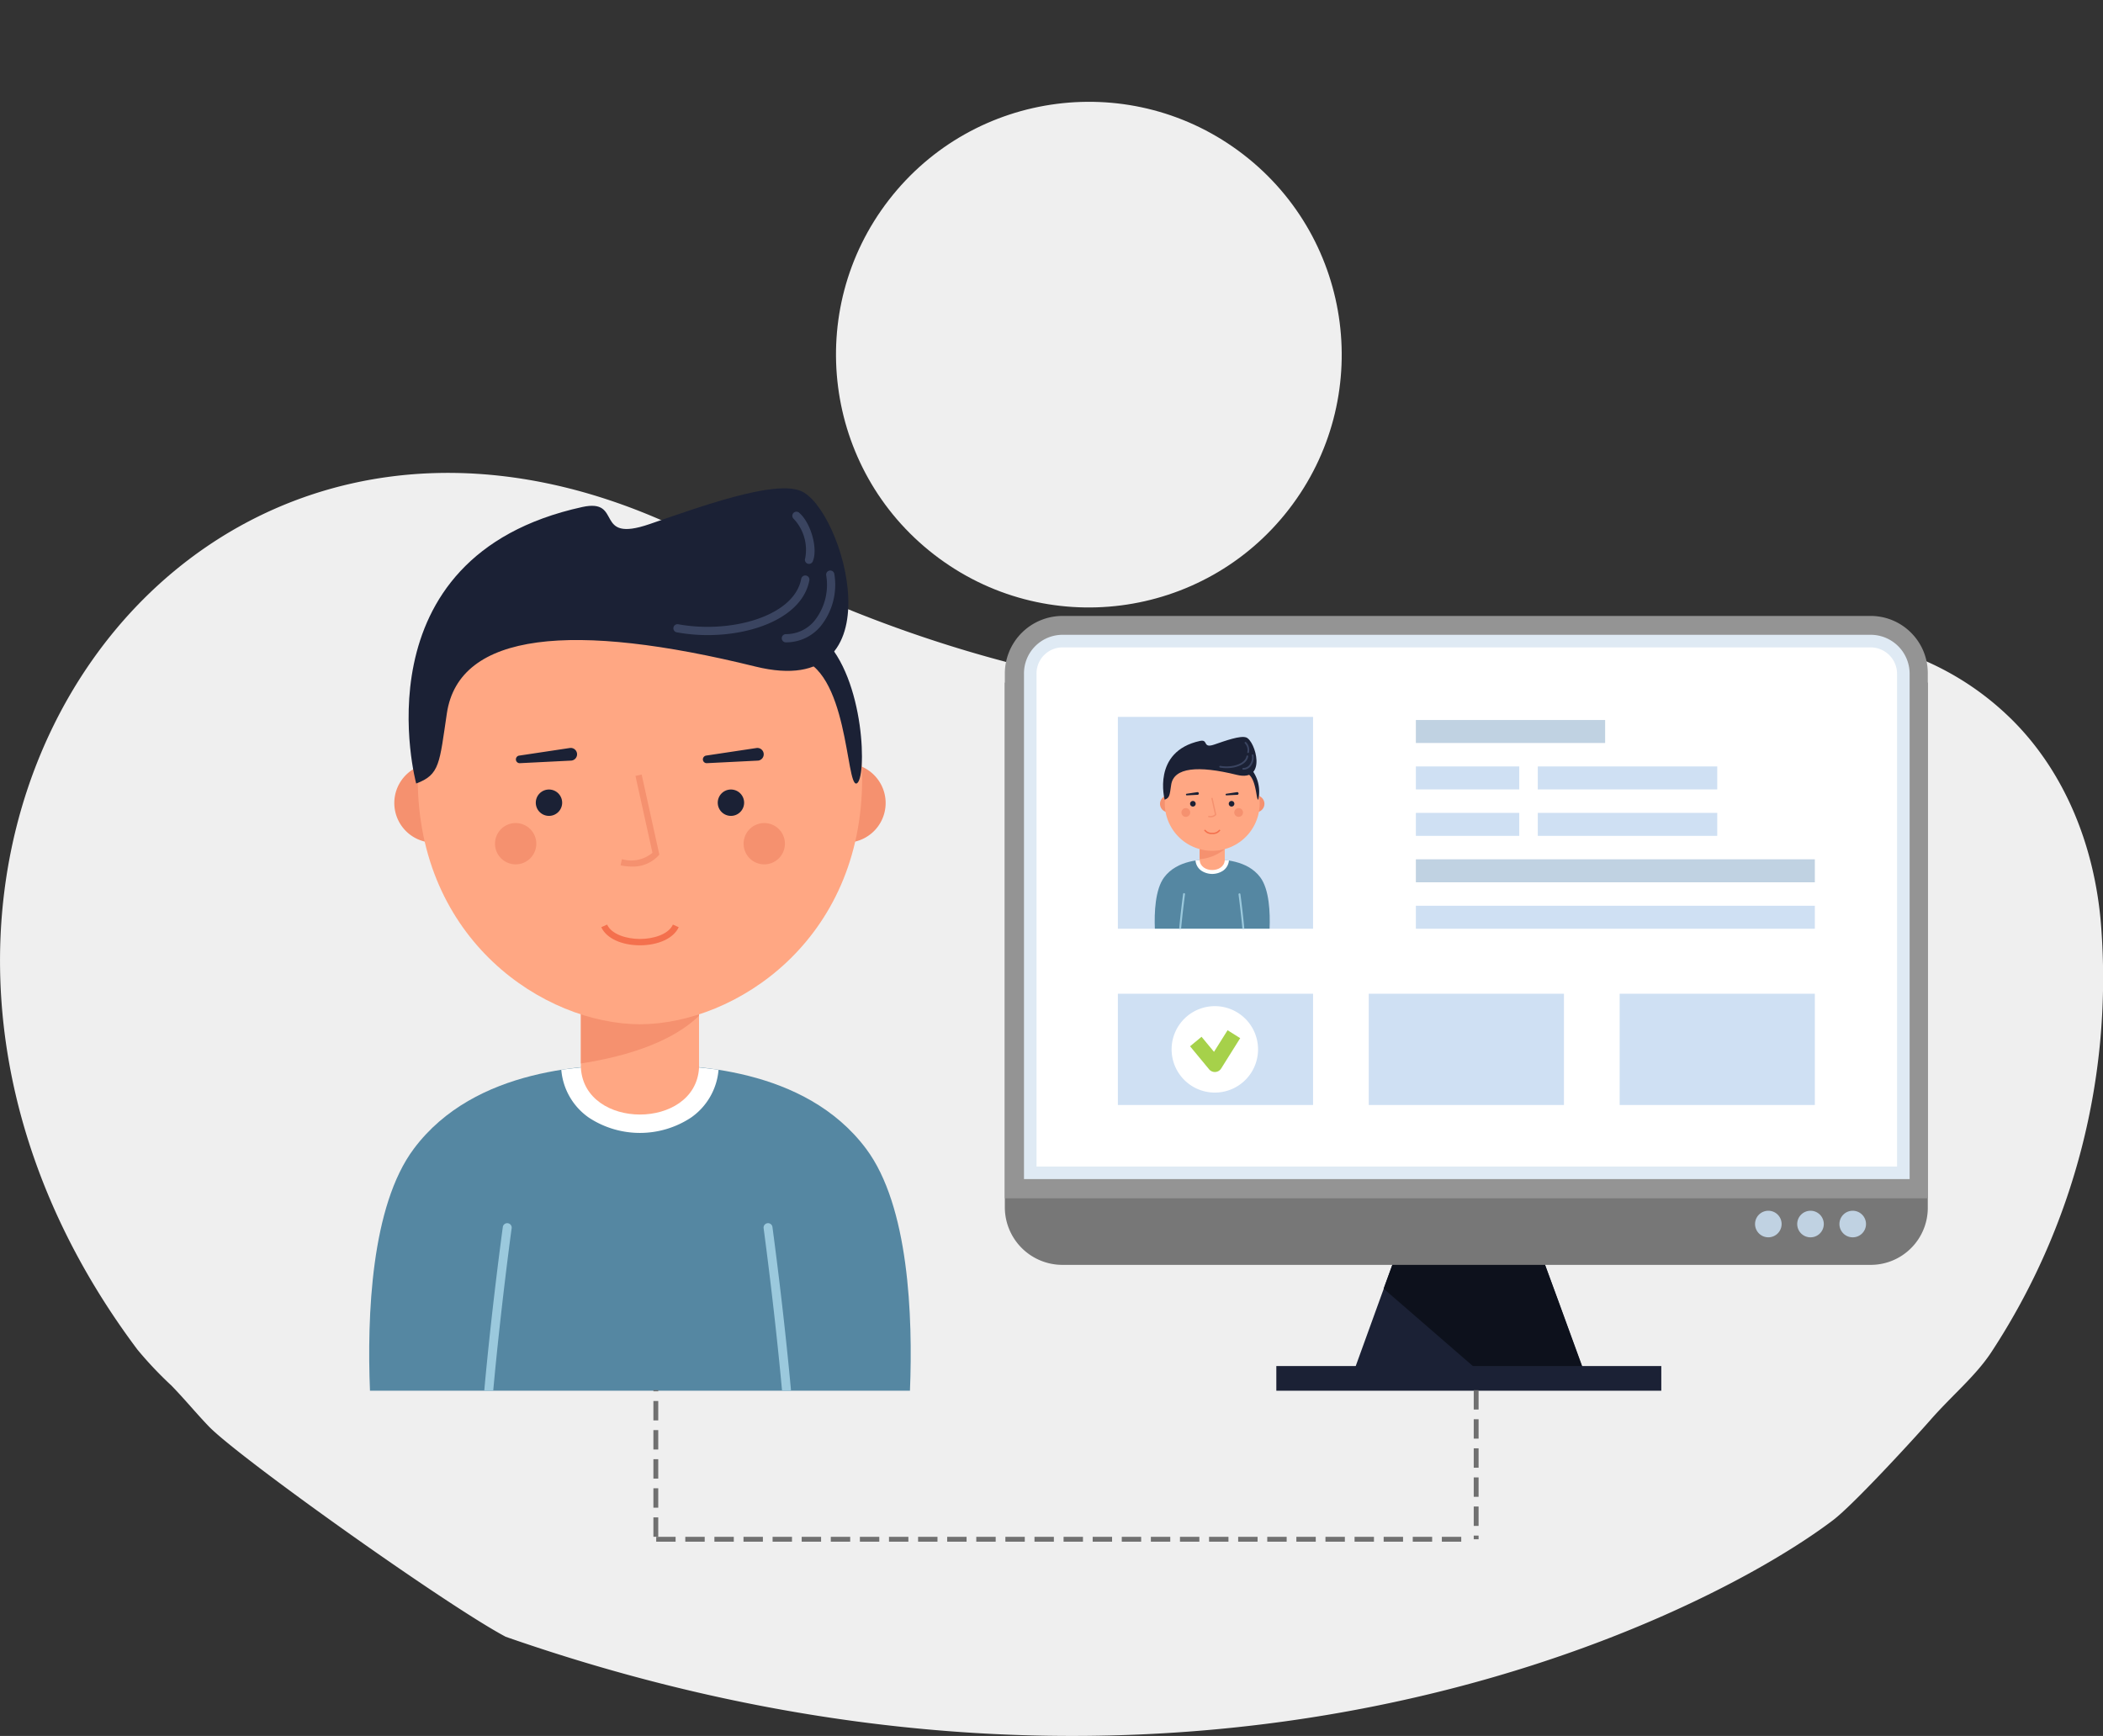 <svg xmlns="http://www.w3.org/2000/svg" width="216.818" height="179" viewBox="0 0 216.818 179">
  <rect x="0" y="0" width="216.818" height="179" fill="#333333" stroke="none"/>
  <g id="Group_17208" data-name="Group 17208" transform="translate(-753.648 -216.069)">
    <g id="Group_17207" data-name="Group 17207" transform="translate(753.648 216.069)">
      <path id="Path_21942" data-name="Path 21942" d="M711.828,295.684c-1.749,1.994-7.953,8.75-10.036,10.328-14.166,10.726-66.7,36.5-136.848,12.022-6.157-3.271-27.569-18.523-30.616-21.7-1.321-1.375-2.408-2.72-3.843-4.2a39.155,39.155,0,0,1-3.5-3.7c-37.521-50.022,5.4-112.122,59.382-82.907,43.993,23.81,84.632,15.649,92.717,12.3a34.441,34.441,0,0,1,3.981-1.393c6.761-1.865,24.464-5.174,36.854,6.726,5.615,5.393,8.824,13.1,9.5,21.418a70.27,70.27,0,0,1-11.349,44.176C716.436,291.205,714.077,293.119,711.828,295.684Z" transform="translate(-512.808 -149.261)" fill="#efefef"/>
      <circle id="Ellipse_1738" data-name="Ellipse 1738" cx="26.069" cy="26.069" r="26.069" transform="translate(75.692 41.25) rotate(-52.296)" fill="#efefef"/>
    </g>
    <g id="Group_17218" data-name="Group 17218" transform="translate(-4303.982 -5676.908)">
      <g id="Group_17123" data-name="Group 17123" transform="translate(5100 5947)">
        <g id="Group_17020" data-name="Group 17020" transform="translate(61.232 9.489)">
          <g id="Group_16994" data-name="Group 16994">
            <g id="Group_16992" data-name="Group 16992" transform="translate(36.078 62.589)">
              <path id="Path_21802" data-name="Path 21802" d="M696.311,842.6H683.7l-5.438,15.012h23.491Z" transform="translate(-678.259 -842.602)" fill="#1b2135"/>
              <path id="Path_21803" data-name="Path 21803" d="M699.123,857.753h11.216l-2.506-6.863-2.9-7.841H692.317l-.059.061-2.409,6.6Z" transform="translate(-686.879 -842.934)" fill="#0d111c"/>
            </g>
            <path id="Path_21804" data-name="Path 21804" d="M630.918,683.516a5.877,5.877,0,0,1-4.238,1.725H543.5a5.941,5.941,0,0,1-6.014-5.963V625.2h95.156v54.082A5.874,5.874,0,0,1,630.918,683.516Z" transform="translate(-537.49 -618.328)" fill="#777"/>
            <path id="Path_21805" data-name="Path 21805" d="M630.918,600.125a5.874,5.874,0,0,0-4.238-1.731H543.5a5.949,5.949,0,0,0-6.014,5.972V658.44h95.156V604.366A5.878,5.878,0,0,0,630.918,600.125Z" transform="translate(-537.49 -598.394)" fill="#949494"/>
            <path id="Path_21806" data-name="Path 21806" d="M545.177,662.113v-52.1a3.98,3.98,0,0,1,4.044-4.025H632.4a4.015,4.015,0,0,1,4.086,4.025v52.1Z" transform="translate(-543.207 -604.043)" fill="#dfeaf4"/>
            <path id="Path_21807" data-name="Path 21807" d="M550.227,664.573v-50.8a2.687,2.687,0,0,1,2.75-2.731h83.176a2.727,2.727,0,0,1,2.793,2.731v50.8Z" transform="translate(-546.963 -607.799)" fill="#fff"/>
            <rect id="Rectangle_10856" data-name="Rectangle 10856" width="39.69" height="2.544" transform="translate(27.987 77.346)" fill="#1b2135"/>
            <g id="Group_16993" data-name="Group 16993" transform="translate(77.341 61.333)">
              <path id="Path_21808" data-name="Path 21808" d="M842,839.073a1.369,1.369,0,1,1-1.368-1.37A1.37,1.37,0,0,1,842,839.073Z" transform="translate(-839.26 -837.703)" fill="#c0d2e2"/>
              <path id="Path_21809" data-name="Path 21809" d="M858.97,839.073a1.37,1.37,0,1,1-1.368-1.37A1.369,1.369,0,0,1,858.97,839.073Z" transform="translate(-851.881 -837.703)" fill="#c0d2e2"/>
              <path id="Path_21810" data-name="Path 21810" d="M875.951,839.073a1.37,1.37,0,1,1-1.371-1.37A1.37,1.37,0,0,1,875.951,839.073Z" transform="translate(-864.51 -837.703)" fill="#c0d2e2"/>
            </g>
          </g>
          <g id="Group_17124" data-name="Group 17124" transform="translate(11.65 10.409)">
            <g id="Group_16997" data-name="Group 16997" transform="translate(30.723 0.322)">
              <g id="Group_16995" data-name="Group 16995" transform="translate(0 4.788)">
                <rect id="Rectangle_10857" data-name="Rectangle 10857" width="10.66" height="2.37" fill="#cfe0f3"/>
                <rect id="Rectangle_10858" data-name="Rectangle 10858" width="18.502" height="2.37" transform="translate(12.57)" fill="#cfe0f3"/>
              </g>
              <g id="Group_16996" data-name="Group 16996" transform="translate(0 9.576)">
                <rect id="Rectangle_10859" data-name="Rectangle 10859" width="10.66" height="2.369" fill="#cfe0f3"/>
                <rect id="Rectangle_10860" data-name="Rectangle 10860" width="18.502" height="2.369" transform="translate(12.57)" fill="#cfe0f3"/>
              </g>
              <rect id="Rectangle_10861" data-name="Rectangle 10861" width="41.134" height="2.369" transform="translate(0 14.364)" fill="#c0d2e2"/>
              <rect id="Rectangle_10862" data-name="Rectangle 10862" width="41.134" height="2.369" transform="translate(0 19.152)" fill="#cfe0f3"/>
              <rect id="Rectangle_10863" data-name="Rectangle 10863" width="19.514" height="2.369" fill="#c0d2e2"/>
            </g>
            <g id="Group_16998" data-name="Group 16998" transform="translate(0 28.547)">
              <rect id="Rectangle_10864" data-name="Rectangle 10864" width="20.124" height="11.471" fill="#cfe0f3"/>
              <rect id="Rectangle_10865" data-name="Rectangle 10865" width="20.124" height="11.471" transform="translate(25.866)" fill="#cfe0f3"/>
              <rect id="Rectangle_10866" data-name="Rectangle 10866" width="20.124" height="11.471" transform="translate(51.733)" fill="#cfe0f3"/>
            </g>
            <g id="Group_17000" data-name="Group 17000" transform="translate(5.541 29.827)">
              <path id="Path_21811" data-name="Path 21811" d="M613.475,759.842a4.456,4.456,0,1,1-4.456-4.455A4.455,4.455,0,0,1,613.475,759.842Z" transform="translate(-604.564 -755.387)" fill="#fff"/>
              <g id="Group_16999" data-name="Group 16999" transform="translate(1.9 2.482)">
                <path id="Path_21812" data-name="Path 21812" d="M614.534,769.378a.77.77,0,0,1-.592-.279l-1.963-2.373,1.185-.98,1.284,1.553,1.4-2.228,1.3.817-1.963,3.13a.769.769,0,0,1-.6.359Z" transform="translate(-611.978 -765.07)" fill="#a6d14a"/>
              </g>
            </g>
            <g id="Group_17019" data-name="Group 17019">
              <rect id="Rectangle_10867" data-name="Rectangle 10867" width="20.124" height="21.843" fill="#cfe0f3"/>
              <g id="Group_17018" data-name="Group 17018" transform="translate(3.796 2.07)">
                <g id="Group_17001" data-name="Group 17001" transform="translate(0 12.624)">
                  <path id="Path_21813" data-name="Path 21813" d="M603.687,696.344c-1.084,0-3.609.052-4.953,1.845-.94,1.255-1.027,3.671-.962,5.3H609.6c.066-1.632-.022-4.048-.962-5.3C607.3,696.4,604.772,696.345,603.687,696.344Z" transform="translate(-597.755 -696.344)" fill="#5587a2"/>
                  <path id="Path_21814" data-name="Path 21814" d="M617.621,696.46a12.8,12.8,0,0,0-3.445,0,1.417,1.417,0,0,0,.605,1.049,2.034,2.034,0,0,0,2.234,0A1.417,1.417,0,0,0,617.621,696.46Z" transform="translate(-609.968 -696.344)" fill="#fff"/>
                </g>
                <g id="Group_17002" data-name="Group 17002" transform="translate(2.521 16.102)">
                  <path id="Path_21815" data-name="Path 21815" d="M608.107,709.912A.1.1,0,0,0,608,710c-.018.129-.249,1.84-.407,3.587h.2c.162-1.781.4-3.529.4-3.56A.1.1,0,0,0,608.107,709.912Z" transform="translate(-607.591 -709.911)" fill="#9bc9dd"/>
                  <path id="Path_21816" data-name="Path 21816" d="M631.663,710a.1.1,0,0,0-.193.026c0,.031.241,1.779.4,3.56h.2C631.911,711.836,631.68,710.124,631.663,710Z" transform="translate(-625.349 -709.911)" fill="#9bc9dd"/>
                </g>
                <g id="Group_17013" data-name="Group 17013" transform="translate(0.55 1.661)">
                  <g id="Group_17003" data-name="Group 17003" transform="translate(4.088 7.896)">
                    <path id="Path_21817" data-name="Path 21817" d="M618.44,687.523c-.085,1.358-2.5,1.358-2.588,0v-3.145h2.588Z" transform="translate(-615.852 -684.378)" fill="#ffa783"/>
                    <path id="Path_21818" data-name="Path 21818" d="M615.852,687.423a4.621,4.621,0,0,0,2.588-1.045v-2h-2.588Z" transform="translate(-615.852 -684.378)" fill="#f5916f"/>
                  </g>
                  <g id="Group_17012" data-name="Group 17012">
                    <g id="Group_17004" data-name="Group 17004" transform="translate(0 4.365)">
                      <path id="Path_21819" data-name="Path 21819" d="M601.639,671.47a.869.869,0,1,1-.868-.869A.869.869,0,0,1,601.639,671.47Z" transform="translate(-599.902 -670.601)" fill="#f5916f"/>
                      <path id="Path_21820" data-name="Path 21820" d="M636.858,671.47a.869.869,0,1,1-.869-.869A.869.869,0,0,1,636.858,671.47Z" transform="translate(-626.095 -670.601)" fill="#f5916f"/>
                    </g>
                    <path id="Path_21821" data-name="Path 21821" d="M606.775,653.568a4.713,4.713,0,0,0-4.868,4.7,4.892,4.892,0,1,0,9.736,0A4.712,4.712,0,0,0,606.775,653.568Z" transform="translate(-601.393 -653.568)" fill="#ffa783"/>
                    <g id="Group_17005" data-name="Group 17005" transform="translate(3.1 4.938)">
                      <path id="Path_21822" data-name="Path 21822" d="M612.574,673.125a.289.289,0,1,1-.289-.289A.289.289,0,0,1,612.574,673.125Z" transform="translate(-611.997 -672.836)" fill="#1b2135"/>
                      <path id="Path_21823" data-name="Path 21823" d="M628.129,673.125a.289.289,0,1,1-.289-.289A.289.289,0,0,1,628.129,673.125Z" transform="translate(-623.565 -672.836)" fill="#1b2135"/>
                    </g>
                    <g id="Group_17006" data-name="Group 17006" transform="translate(4.957 4.61)">
                      <path id="Path_21824" data-name="Path 21824" d="M619.487,673.57a1.142,1.142,0,0,1-.242-.027l.029-.136a.722.722,0,0,0,.669-.139l-.372-1.684.136-.031.387,1.754-.021.026A.76.76,0,0,1,619.487,673.57Z" transform="translate(-619.245 -671.554)" fill="#f5916f"/>
                    </g>
                    <g id="Group_17007" data-name="Group 17007" transform="translate(2.206 5.673)">
                      <path id="Path_21825" data-name="Path 21825" d="M609.416,676.156a.452.452,0,1,1-.453-.453A.452.452,0,0,1,609.416,676.156Z" transform="translate(-608.511 -675.703)" fill="#f5916f"/>
                      <path id="Path_21826" data-name="Path 21826" d="M630.666,676.156a.452.452,0,1,1-.453-.453A.453.453,0,0,1,630.666,676.156Z" transform="translate(-624.315 -675.703)" fill="#f5916f"/>
                    </g>
                    <g id="Group_17010" data-name="Group 17010" transform="translate(2.667 4.027)">
                      <g id="Group_17008" data-name="Group 17008">
                        <path id="Path_21827" data-name="Path 21827" d="M610.378,669.449l1.106-.166a.139.139,0,1,1,.041.275l-.013,0-1.118.056a.084.084,0,0,1-.016-.166Z" transform="translate(-610.307 -669.281)" fill="#1b2135"/>
                      </g>
                      <g id="Group_17009" data-name="Group 17009" transform="translate(4.093)">
                        <path id="Path_21828" data-name="Path 21828" d="M626.348,669.449l1.106-.166a.139.139,0,0,1,.042.275l-.014,0-1.118.056a.083.083,0,0,1-.087-.079A.084.084,0,0,1,626.348,669.449Z" transform="translate(-626.277 -669.281)" fill="#1b2135"/>
                      </g>
                    </g>
                    <g id="Group_17011" data-name="Group 17011" transform="translate(4.535 7.898)">
                      <path id="Path_21829" data-name="Path 21829" d="M618.443,684.838h0a.9.9,0,0,1-.847-.4l.127-.057a.8.8,0,0,0,.72.315h0a.8.8,0,0,0,.721-.315l.127.057A.9.9,0,0,1,618.443,684.838Z" transform="translate(-617.596 -684.384)" fill="#f4704d"/>
                    </g>
                  </g>
                </g>
                <g id="Group_17017" data-name="Group 17017" transform="translate(0.863)">
                  <path id="Path_21830" data-name="Path 21830" d="M601.29,653.554c.52-.193.508-.441.672-1.538.267-1.789,2.768-2.01,6.757-1.025,3.18.784,1.925-3.5.98-3.854-.6-.223-2.158.341-3.3.733-1.245.428-.565-.574-1.474-.374C599.941,648.589,601.29,653.554,601.29,653.554Z" transform="translate(-601.124 -647.086)" fill="#1b2135"/>
                  <path id="Path_21831" data-name="Path 21831" d="M634.568,659.9a3.721,3.721,0,0,1,.737,3.183c-.232.065-.179-2.544-1.32-2.752C633.587,660.261,634.568,659.9,634.568,659.9Z" transform="translate(-625.492 -656.617)" fill="#1b2135"/>
                  <g id="Group_17014" data-name="Group 17014" transform="translate(8.407 0.512)">
                    <path id="Path_21832" data-name="Path 21832" d="M634.291,650.228a.1.1,0,0,1-.035-.007.091.091,0,0,1-.048-.118.989.989,0,0,0-.251-.861.09.09,0,0,1,.117-.137,1.156,1.156,0,0,1,.3,1.067A.089.089,0,0,1,634.291,650.228Z" transform="translate(-633.925 -649.084)" fill="#3a4460"/>
                  </g>
                  <g id="Group_17015" data-name="Group 17015" transform="translate(5.803 1.91)">
                    <path id="Path_21833" data-name="Path 21833" d="M624.518,655.843a3.779,3.779,0,0,1-.677-.06.09.09,0,1,1,.032-.177c1.144.21,2.539-.172,2.692-1a.091.091,0,0,1,.106-.072.09.09,0,0,1,.072.105C626.6,655.425,625.564,655.843,624.518,655.843Z" transform="translate(-623.767 -654.537)" fill="#3a4460"/>
                  </g>
                  <g id="Group_17016" data-name="Group 17016" transform="translate(8.175 1.8)">
                    <path id="Path_21834" data-name="Path 21834" d="M633.112,655.684a.09.09,0,0,1,0-.18.806.806,0,0,0,.624-.29,1.264,1.264,0,0,0,.259-1,.09.09,0,0,1,.179-.026,1.447,1.447,0,0,1-.3,1.146A.981.981,0,0,1,633.112,655.684Z" transform="translate(-633.022 -654.11)" fill="#3a4460"/>
                  </g>
                </g>
              </g>
            </g>
          </g>
        </g>
        <g id="Group_17219" data-name="Group 17219" transform="translate(-4.306 -3.67)">
          <g id="Group_17001-2" data-name="Group 17001" transform="translate(0 59.409)">
            <path id="Path_21813-2" data-name="Path 21813" d="M625.67,696.344c-5.1,0-16.985.242-23.309,8.684-4.421,5.9-4.835,17.277-4.526,24.955h55.672c.309-7.678-.105-19.052-4.526-24.955C642.656,696.586,630.776,696.347,625.67,696.344Z" transform="translate(-597.755 -696.344)" fill="#5587a2"/>
            <path id="Path_21814-2" data-name="Path 21814" d="M630.389,696.891a60.239,60.239,0,0,0-16.213,0,6.667,6.667,0,0,0,2.849,4.938,9.573,9.573,0,0,0,10.513,0A6.671,6.671,0,0,0,630.389,696.891Z" transform="translate(-594.371 -696.344)" fill="#fff"/>
          </g>
          <g id="Group_17002-2" data-name="Group 17002" transform="translate(11.863 75.773)">
            <path id="Path_21815-2" data-name="Path 21815" d="M610.02,709.916a.456.456,0,0,0-.515.392c-.084.6-1.174,8.659-1.914,16.879h.925c.761-8.382,1.875-16.607,1.9-16.755A.46.46,0,0,0,610.02,709.916Z" transform="translate(-607.591 -709.911)" fill="#9bc9dd"/>
            <path id="Path_21816-2" data-name="Path 21816" d="M632.382,710.307a.459.459,0,0,0-.91.125c.02.148,1.134,8.374,1.9,16.755h.926C633.552,718.967,632.463,710.913,632.382,710.307Z" transform="translate(-602.67 -709.911)" fill="#9bc9dd"/>
          </g>
          <g id="Group_17013-2" data-name="Group 17013" transform="translate(2.589 7.818)">
            <g id="Group_17003-2" data-name="Group 17003" transform="translate(19.237 37.16)">
              <path id="Path_21817-2" data-name="Path 21817" d="M628.031,699.178c-.4,6.39-11.778,6.39-12.179,0v-14.8h12.179Z" transform="translate(-615.852 -684.378)" fill="#ffa783"/>
              <path id="Path_21818-2" data-name="Path 21818" d="M615.852,698.705c6.842-1.057,10.371-3.155,12.179-4.918v-9.408H615.852Z" transform="translate(-615.852 -684.378)" fill="#f5916f"/>
            </g>
            <g id="Group_17012-2" data-name="Group 17012">
              <g id="Group_17004-2" data-name="Group 17004" transform="translate(0 20.543)">
                <path id="Path_21819-2" data-name="Path 21819" d="M608.078,674.69a4.088,4.088,0,1,1-4.086-4.089A4.088,4.088,0,0,1,608.078,674.69Z" transform="translate(-599.902 -670.601)" fill="#f5916f"/>
                <path id="Path_21820-2" data-name="Path 21820" d="M643.3,674.69a4.088,4.088,0,1,1-4.087-4.089A4.087,4.087,0,0,1,643.3,674.69Z" transform="translate(-592.644 -670.601)" fill="#f5916f"/>
              </g>
              <path id="Path_21821-2" data-name="Path 21821" d="M624.814,653.568c-12.655.027-22.907,9.33-22.907,22.118,0,16.661,13.034,25.294,22.907,25.327,9.877-.033,22.908-8.666,22.908-25.327C647.722,662.9,637.472,653.595,624.814,653.568Z" transform="translate(-599.489 -653.568)" fill="#ffa783"/>
              <g id="Group_17005-2" data-name="Group 17005" transform="translate(14.588 23.239)">
                <path id="Path_21822-2" data-name="Path 21822" d="M614.714,674.195a1.359,1.359,0,1,1-1.359-1.359A1.36,1.36,0,0,1,614.714,674.195Z" transform="translate(-611.997 -672.836)" fill="#1b2135"/>
                <path id="Path_21823-2" data-name="Path 21823" d="M630.269,674.195a1.359,1.359,0,1,1-1.359-1.359A1.359,1.359,0,0,1,630.269,674.195Z" transform="translate(-608.792 -672.836)" fill="#1b2135"/>
              </g>
              <g id="Group_17006-2" data-name="Group 17006" transform="translate(23.329 21.693)">
                <path id="Path_21824-2" data-name="Path 21824" d="M620.384,681.042a5.374,5.374,0,0,1-1.139-.125l.136-.639a3.4,3.4,0,0,0,3.149-.655l-1.75-7.925.638-.144,1.821,8.252-.1.122A3.577,3.577,0,0,1,620.384,681.042Z" transform="translate(-619.245 -671.554)" fill="#f5916f"/>
              </g>
              <g id="Group_17007-2" data-name="Group 17007" transform="translate(10.383 26.697)">
                <path id="Path_21825-2" data-name="Path 21825" d="M612.768,677.834a2.129,2.129,0,1,1-2.13-2.131A2.128,2.128,0,0,1,612.768,677.834Z" transform="translate(-608.511 -675.703)" fill="#f5916f"/>
                <path id="Path_21826-2" data-name="Path 21826" d="M634.02,677.834a2.129,2.129,0,1,1-2.131-2.131A2.129,2.129,0,0,1,634.02,677.834Z" transform="translate(-604.132 -675.703)" fill="#f5916f"/>
              </g>
              <g id="Group_17010-2" data-name="Group 17010" transform="translate(12.549 18.951)">
                <g id="Group_17008-2" data-name="Group 17008">
                  <path id="Path_21827-2" data-name="Path 21827" d="M610.641,670.071l5.207-.783a.654.654,0,1,1,.194,1.294.415.415,0,0,1-.063.007l-5.261.263a.393.393,0,0,1-.078-.782Z" transform="translate(-610.306 -669.281)" fill="#1b2135"/>
                </g>
                <g id="Group_17009-2" data-name="Group 17009" transform="translate(19.261)">
                  <path id="Path_21828-2" data-name="Path 21828" d="M626.611,670.071l5.207-.783a.655.655,0,0,1,.2,1.294.472.472,0,0,1-.066.007l-5.26.263a.392.392,0,0,1-.411-.373A.4.4,0,0,1,626.611,670.071Z" transform="translate(-626.277 -669.281)" fill="#1b2135"/>
                </g>
              </g>
              <g id="Group_17011-2" data-name="Group 17011" transform="translate(21.341 37.167)">
                <path id="Path_21829-2" data-name="Path 21829" d="M621.581,686.519h0c-1.912,0-3.475-.731-3.985-1.867l.6-.268c.462,1.022,2.034,1.482,3.389,1.482h0c1.355,0,2.929-.461,3.393-1.482l.6.268C625.057,685.788,623.491,686.519,621.581,686.519Z" transform="translate(-617.596 -684.384)" fill="#f4704d"/>
              </g>
            </g>
          </g>
          <g id="Group_17017-2" data-name="Group 17017" transform="translate(4.063)">
            <path id="Path_21830-2" data-name="Path 21830" d="M601.906,677.523c2.448-.909,2.392-2.075,3.163-7.238,1.255-8.419,13.027-9.458,31.8-4.825,14.964,3.689,9.058-16.478,4.612-18.136-2.817-1.049-10.157,1.606-15.516,3.451-5.858,2.015-2.661-2.7-6.938-1.762C595.56,654.157,601.906,677.523,601.906,677.523Z" transform="translate(-601.124 -647.086)" fill="#1b2135"/>
            <path id="Path_21831-2" data-name="Path 21831" d="M637.081,659.9c4.383,4.121,4.562,14.673,3.466,14.98s-.844-11.971-6.212-12.951C632.467,661.589,637.081,659.9,637.081,659.9Z" transform="translate(-594.371 -644.445)" fill="#1b2135"/>
            <g id="Group_17014-2" data-name="Group 17014" transform="translate(39.562 2.41)">
              <path id="Path_21832-2" data-name="Path 21832" d="M635.646,654.466a.456.456,0,0,1-.166-.032.428.428,0,0,1-.227-.555,4.657,4.657,0,0,0-1.18-4.05.423.423,0,0,1,.549-.644c1.212,1.035,1.966,3.711,1.411,5.022A.419.419,0,0,1,635.646,654.466Z" transform="translate(-633.925 -649.084)" fill="#3a4460"/>
            </g>
            <g id="Group_17015-2" data-name="Group 17015" transform="translate(27.31 8.987)">
              <path id="Path_21833-2" data-name="Path 21833" d="M627.3,660.683a17.77,17.77,0,0,1-3.187-.284.423.423,0,1,1,.152-.832c5.384.987,11.947-.808,12.669-4.683a.429.429,0,0,1,.5-.34.424.424,0,0,1,.339.495C637.086,658.717,632.223,660.683,627.3,660.683Z" transform="translate(-623.767 -654.537)" fill="#3a4460"/>
            </g>
            <g id="Group_17016-2" data-name="Group 17016" transform="translate(38.472 8.471)">
              <path id="Path_21834-2" data-name="Path 21834" d="M633.445,661.521a.424.424,0,0,1,0-.848,3.792,3.792,0,0,0,2.938-1.363,5.95,5.95,0,0,0,1.219-4.715.425.425,0,0,1,.841-.123,6.81,6.81,0,0,1-1.421,5.394A4.618,4.618,0,0,1,633.445,661.521Z" transform="translate(-633.022 -654.11)" fill="#3a4460"/>
            </g>
          </g>
        </g>
      </g>
      <line id="Line_344" data-name="Line 344" y2="15.378" transform="translate(5209.821 6036.318)" fill="none" stroke="#707070" stroke-width="0.5" stroke-dasharray="2 1"/>
      <line id="Line_345" data-name="Line 345" x1="83.039" transform="translate(5125.245 6051.695)" fill="none" stroke="#707070" stroke-width="0.5" stroke-dasharray="2 1"/>
      <line id="Line_346" data-name="Line 346" y1="15.121" transform="translate(5125.245 6036.318)" fill="none" stroke="#707070" stroke-width="0.5" stroke-dasharray="2 1"/>
    </g>
  </g>
</svg>

